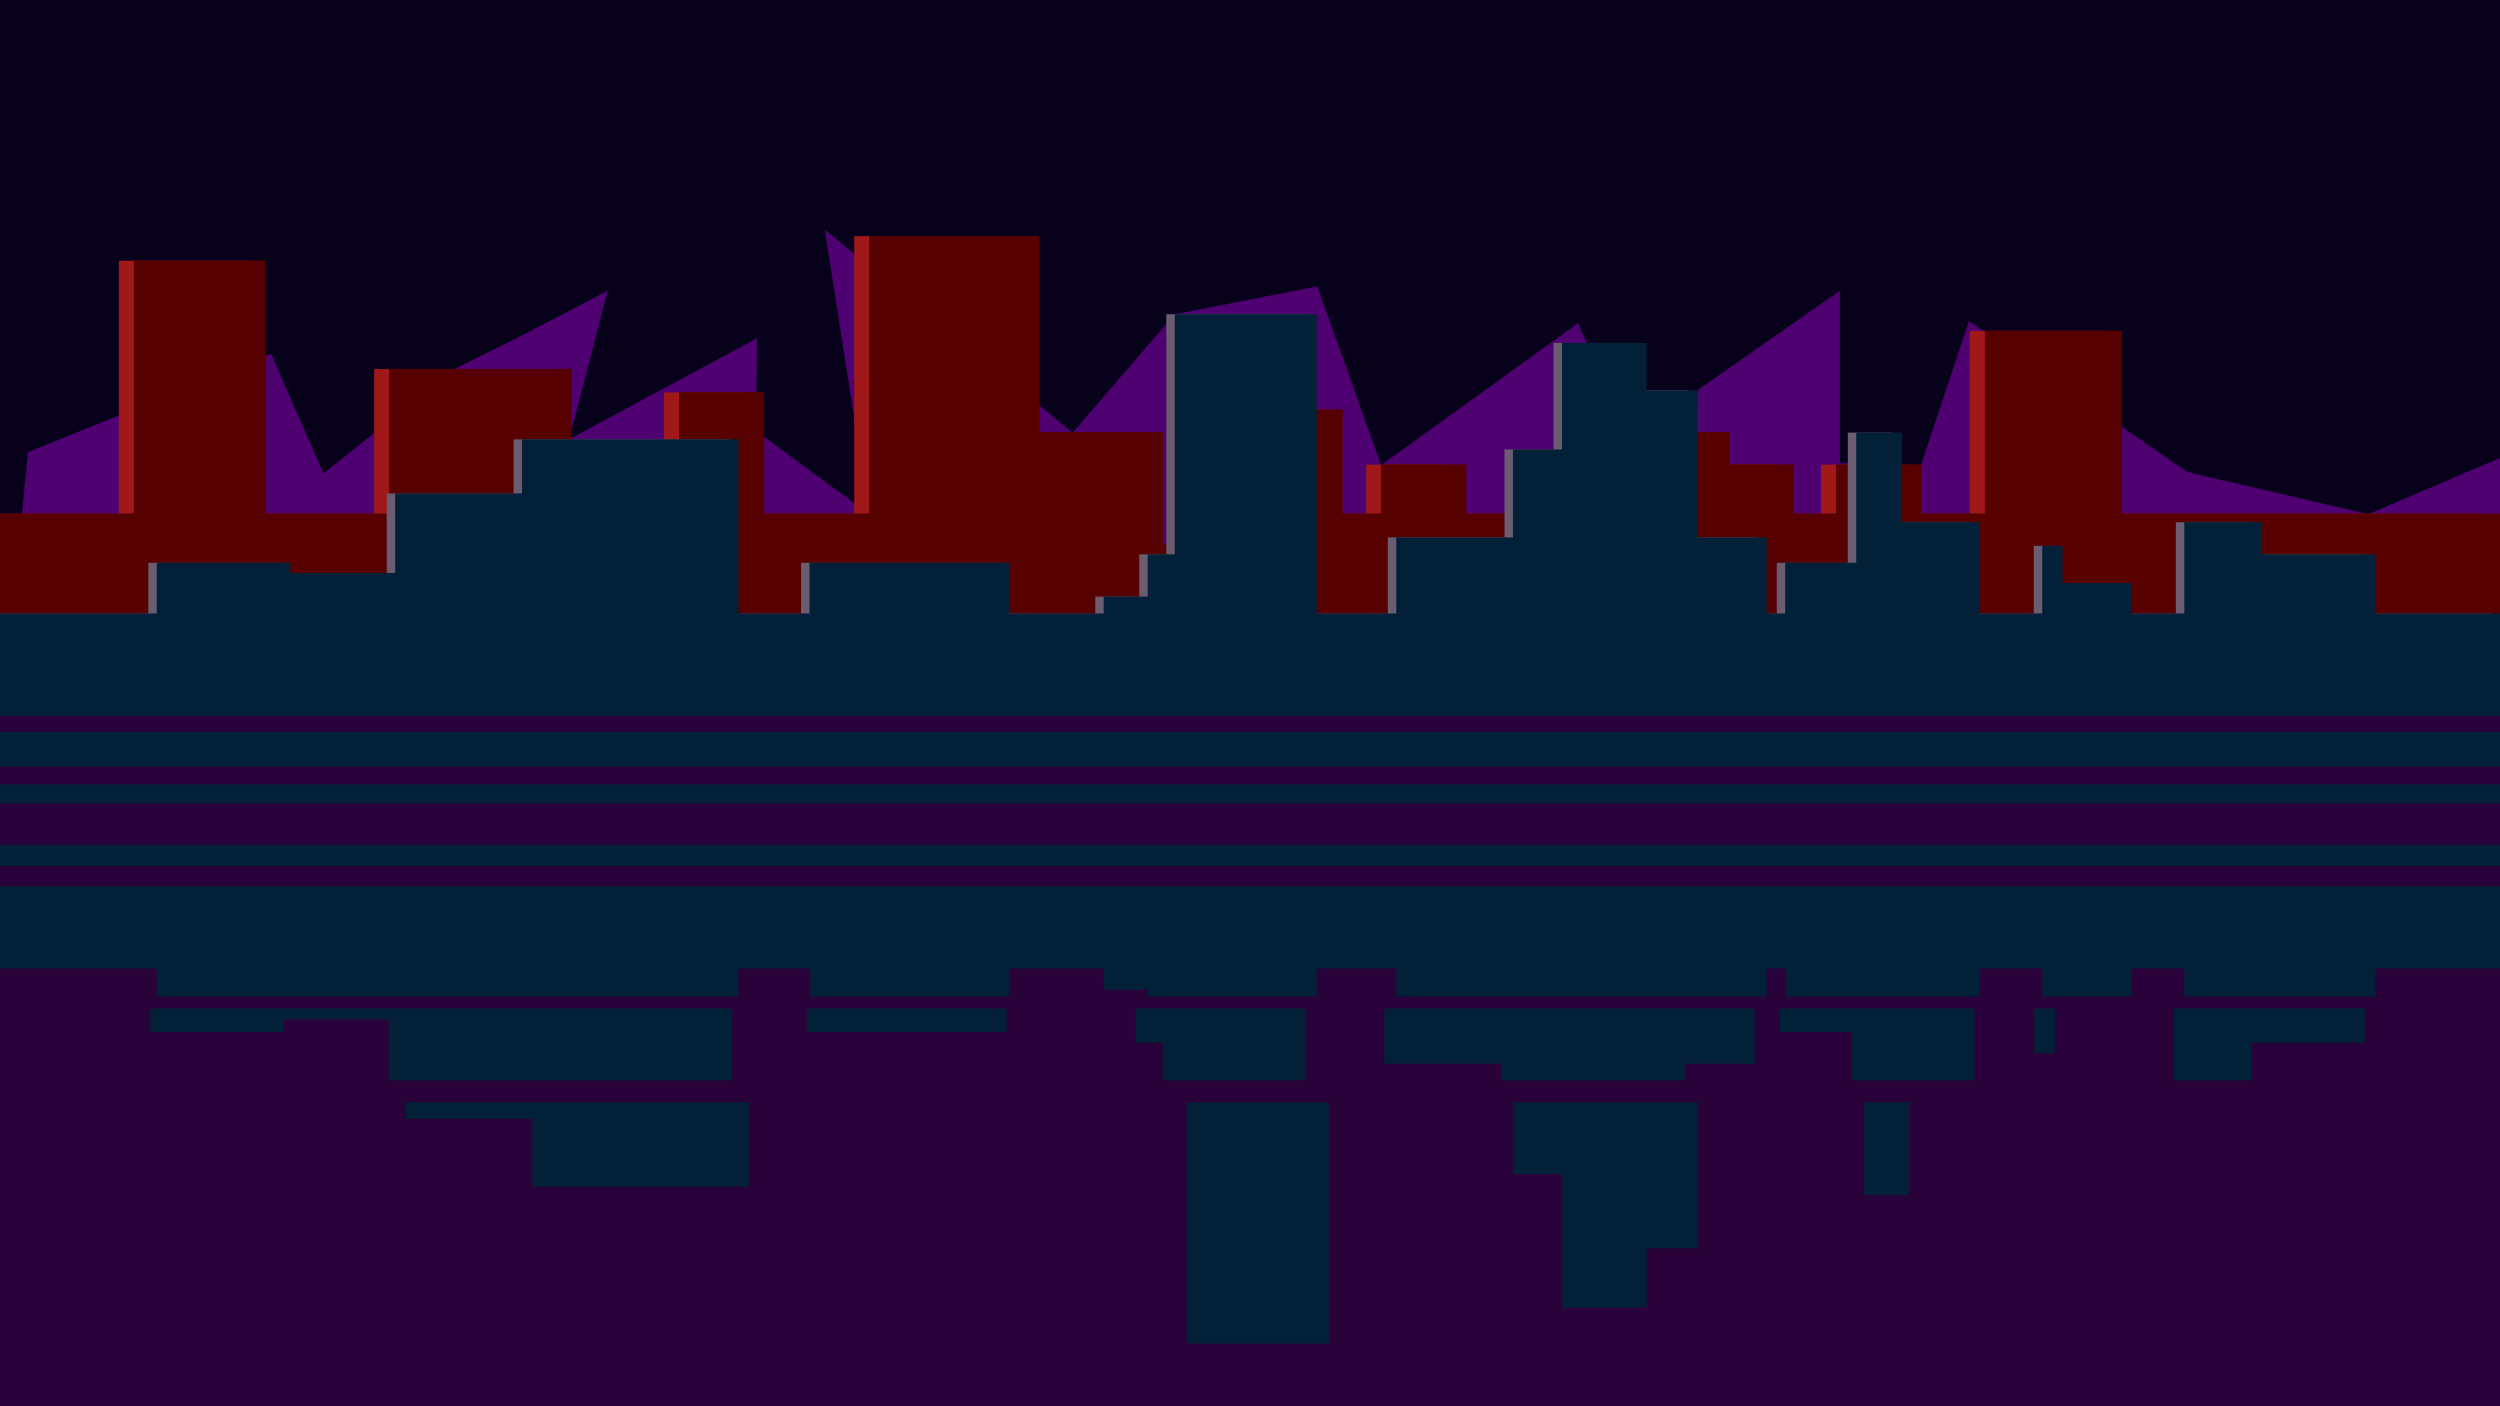 <?xml version="1.0" encoding="utf-8"?>
<!-- Generator: Adobe Illustrator 25.1.0, SVG Export Plug-In . SVG Version: 6.00 Build 0)  -->
<svg version="1.1" id="Layer_1" xmlns="http://www.w3.org/2000/svg" xmlns:xlink="http://www.w3.org/1999/xlink" x="0px" y="0px"
	 viewBox="0 0 1920 1080" style="enable-background:new 0 0 1920 1080;" xml:space="preserve">
<style type="text/css">
	.st0{fill:#07011B;}
	.st1{fill:#4F0071;}
	.st2{fill:#A01818;}
	.st3{fill:#570000;}
	.st4{fill:#6A5C71;}
	.st5{fill:#022138;}
	.st6{fill:#29023A;}
</style>
<rect class="st0" width="1920" height="1080"/>
<path class="st1" d="M1818.87,394.91c-46.3-10.76-92.6-21.53-138.89-32.29c-55.94-38.7-111.89-77.39-167.83-116.09
	c-12.26,36.89-24.51,73.79-36.77,110.68c-20.78-0.53-41.56-1.06-62.34-1.59V223.23c-36.51,25.5-73.02,51.01-109.54,76.51
	c-0.22,18.63-0.45,37.25-0.67,55.88c-15.22-0.84-30.44-1.69-45.67-2.53c-15.05-35-30.1-69.99-45.15-104.99
	c-50.43,36.37-100.85,72.74-151.28,109.12c-16.34-45.74-32.68-91.49-49.02-137.23c-36.51,7.11-73.01,14.21-109.52,21.32
	c-26.13,30.34-52.27,60.68-78.4,91.02c-63.45-51.99-126.9-103.98-190.35-155.98c11.36,72.85,22.73,145.71,34.09,218.56
	c-28.94-21.32-57.87-42.63-86.81-63.95c0.23-23.72,0.45-47.43,0.68-71.15c-48.11,25.86-96.23,51.73-144.34,77.59
	c9.9-38.06,19.79-76.12,29.69-114.17c-22.26,11.63-44.53,23.25-66.79,34.88c-17.25,8.56-34.5,17.13-51.74,25.69
	c-33.25,26.61-66.5,53.23-99.74,79.84c-13.44-30.63-26.89-61.27-40.33-91.9c-62.24,25.19-124.49,50.37-186.73,75.56
	C14.28,421.72,7.14,496.14,0,570.56c72.85,0,145.69,0,218.54,0v-11.93h118.93v-36.58h129.31v36.58h129.31v-36.58h114.65v-46.88
	h54.36v46.88h275.5v-5.51h171.42h90.81v5.51h110.21v-5.51h160.2h136.64h2.14v5.51c69.33,0.07,138.66,0.15,207.99,0.22
	c0-56.85,0-113.7,0-170.55C1886.29,366.12,1852.58,380.51,1818.87,394.91z"/>
<path class="st2" d="M1908.5,394.57h-290.4V254.1H1512.9v140.46h-49.02v-37.69h-65.36v37.69h-32.68v-37.69h-49.02v-24.89h-32.68
	v62.59h-169.53v-37.69h-65.36v37.69h-29.62v-79.95h-96v103.65h-42.16v-86.29h-94.69V181.34H656.05v213.22h-80.68v-93.2h-65.36v93.2
	h-82.72V283.46H287.37v111.11h-94.98V200.24H91.29v194.33c-30.43,0-60.86,0-91.29,0c0,61.8,0,123.59,0,185.39
	c218.68,0.33,437.37,0.67,656.05,1v35.96h130.72v-12.26h71.49h23.2h42.16v-19.14h96v-4.56h888.87V394.57z"/>
<polygon class="st3" points="1920,394.39 1629.6,394.39 1629.6,253.93 1524.4,253.93 1524.4,394.39 1475.38,394.39 1475.38,356.7 
	1410.02,356.7 1410.02,394.39 1377.34,394.39 1377.34,356.7 1328.32,356.7 1328.32,331.81 1295.64,331.81 1295.64,394.39 
	1126.11,394.39 1126.11,356.7 1060.74,356.7 1060.74,394.39 1031.13,394.39 1031.13,314.45 935.13,314.45 935.13,418.1 
	892.97,418.1 892.97,331.81 798.28,331.81 798.28,181.17 667.55,181.17 667.55,394.39 586.87,394.39 586.87,301.2 521.51,301.2 
	521.51,394.39 438.79,394.39 438.79,283.29 298.87,283.29 298.87,394.39 203.89,394.39 203.89,200.06 102.79,200.06 102.79,394.39 
	0,394.39 0,580.79 667.55,580.79 667.55,616.74 798.28,616.74 798.28,604.49 869.77,604.49 892.97,604.49 935.13,604.49 
	935.13,585.35 1031.13,585.35 1031.13,580.79 1920,580.79 "/>
<path class="st4" d="M1817.79,471.17v-45.45h-87.01v-24.68h-59.74v70.13h-40.26v-23.38h-53.25v-28.57h-15.58v51.95h-48.05v-70.13
	h-59.74v-68.83h-35.06v100h-54.55v38.96h-14.29v-58.44h-53.25V299.74h-38.96v-36.36h-64.94v81.82h-37.66v67.53h-89.61v58.44h-61.04
	V241.3H895.71v184.42h-20.78v32.47h-33.77v12.99h-72.73v-38.96H615.19v38.96h-54.55V337.4H394.41v41.56h-97.4V440h-80.52v-7.79
	h-102.6v38.96c-37.96,0-75.93,0-113.89,0C0,674.11,0,877.06,0,1080c637.83,0,1275.67,0,1913.5,0V471.17H1817.79z"/>
<polygon class="st5" points="1824.29,471.17 1824.29,425.71 1737.27,425.71 1737.27,401.04 1677.53,401.04 1677.53,471.17 
	1637.27,471.17 1637.27,447.79 1584.03,447.79 1584.03,419.22 1568.44,419.22 1568.44,471.17 1520.39,471.17 1520.39,401.04 
	1460.65,401.04 1460.65,332.21 1425.58,332.21 1425.58,432.21 1371.04,432.21 1371.04,471.17 1356.75,471.17 1356.75,412.73 
	1303.51,412.73 1303.51,299.74 1264.55,299.74 1264.55,263.38 1199.61,263.38 1199.61,345.19 1161.95,345.19 1161.95,412.73 
	1072.34,412.73 1072.34,471.17 1011.3,471.17 1011.3,241.3 902.21,241.3 902.21,425.71 881.43,425.71 881.43,458.18 847.66,458.18 
	847.66,471.17 774.94,471.17 774.94,432.21 621.69,432.21 621.69,471.17 567.14,471.17 567.14,337.4 400.91,337.4 400.91,378.96 
	303.51,378.96 303.51,440 222.99,440 222.99,432.21 120.39,432.21 120.39,471.17 0,471.17 0,1080 1920,1080 1920,471.17 "/>
<rect y="549.85" class="st6" width="1920" height="530.15"/>
<rect y="562.11" class="st5" width="1920" height="26.55"/>
<rect y="602.45" class="st5" width="1920" height="14.47"/>
<rect y="648.8" class="st5" width="1920" height="16.34"/>
<rect x="619.69" y="774.53" class="st5" width="153.25" height="18.04"/>
<polygon class="st5" points="893.02,829.68 1002.11,829.68 1002.11,774.53 872.24,774.53 872.24,800.71 893.02,800.71 "/>
<rect x="911.4" y="846.53" class="st5" width="109.09" height="185.36"/>
<polygon class="st5" points="120.39,765.34 567.14,765.34 567.14,743.73 621.69,743.73 621.69,765.34 774.94,765.34 774.94,743.73 
	847.66,743.73 847.66,760.01 881.43,760.01 881.43,765.34 1011.3,765.34 1011.3,743.73 1072.34,743.73 1072.34,765.34 
	1356.75,765.34 1356.75,743.73 1371.04,743.73 1371.04,765.34 1520.39,765.34 1520.39,743.73 1568.44,743.73 1568.44,765.34 
	1637.27,765.34 1637.27,743.73 1677.53,743.73 1677.53,765.34 1824.29,765.34 1824.29,743.73 1920,743.73 1920,680.57 0,680.57 
	0,743.73 120.39,743.73 "/>
<polygon class="st5" points="217.99,782.8 298.51,782.8 298.51,829.68 562.14,829.68 562.14,774.53 115.39,774.53 115.39,792.57 
	217.99,792.57 "/>
<polygon class="st5" points="311.51,846.53 311.51,859.32 408.91,859.32 408.91,911.42 575.14,911.42 575.14,846.53 "/>
<rect x="1562.44" y="774.53" class="st5" width="15.58" height="34.32"/>
<polygon class="st5" points="1729.27,829.68 1729.27,800.71 1816.29,800.71 1816.29,774.53 1669.53,774.53 1669.53,829.68 "/>
<polygon class="st5" points="1152.76,829.68 1294.31,829.68 1294.31,816.99 1347.56,816.99 1347.56,774.53 1063.15,774.53 
	1063.15,816.99 1152.76,816.99 "/>
<polygon class="st5" points="1161.95,846.53 1161.95,901.65 1199.61,901.65 1199.61,1004.22 1264.55,1004.22 1264.55,958.63 
	1303.51,958.63 1303.51,846.53 "/>
<polygon class="st5" points="1421.58,829.68 1516.39,829.68 1516.39,774.53 1367.04,774.53 1367.04,792.57 1421.58,792.57 "/>
<rect x="1431.58" y="846.53" class="st5" width="35.06" height="71.4"/>
</svg>
